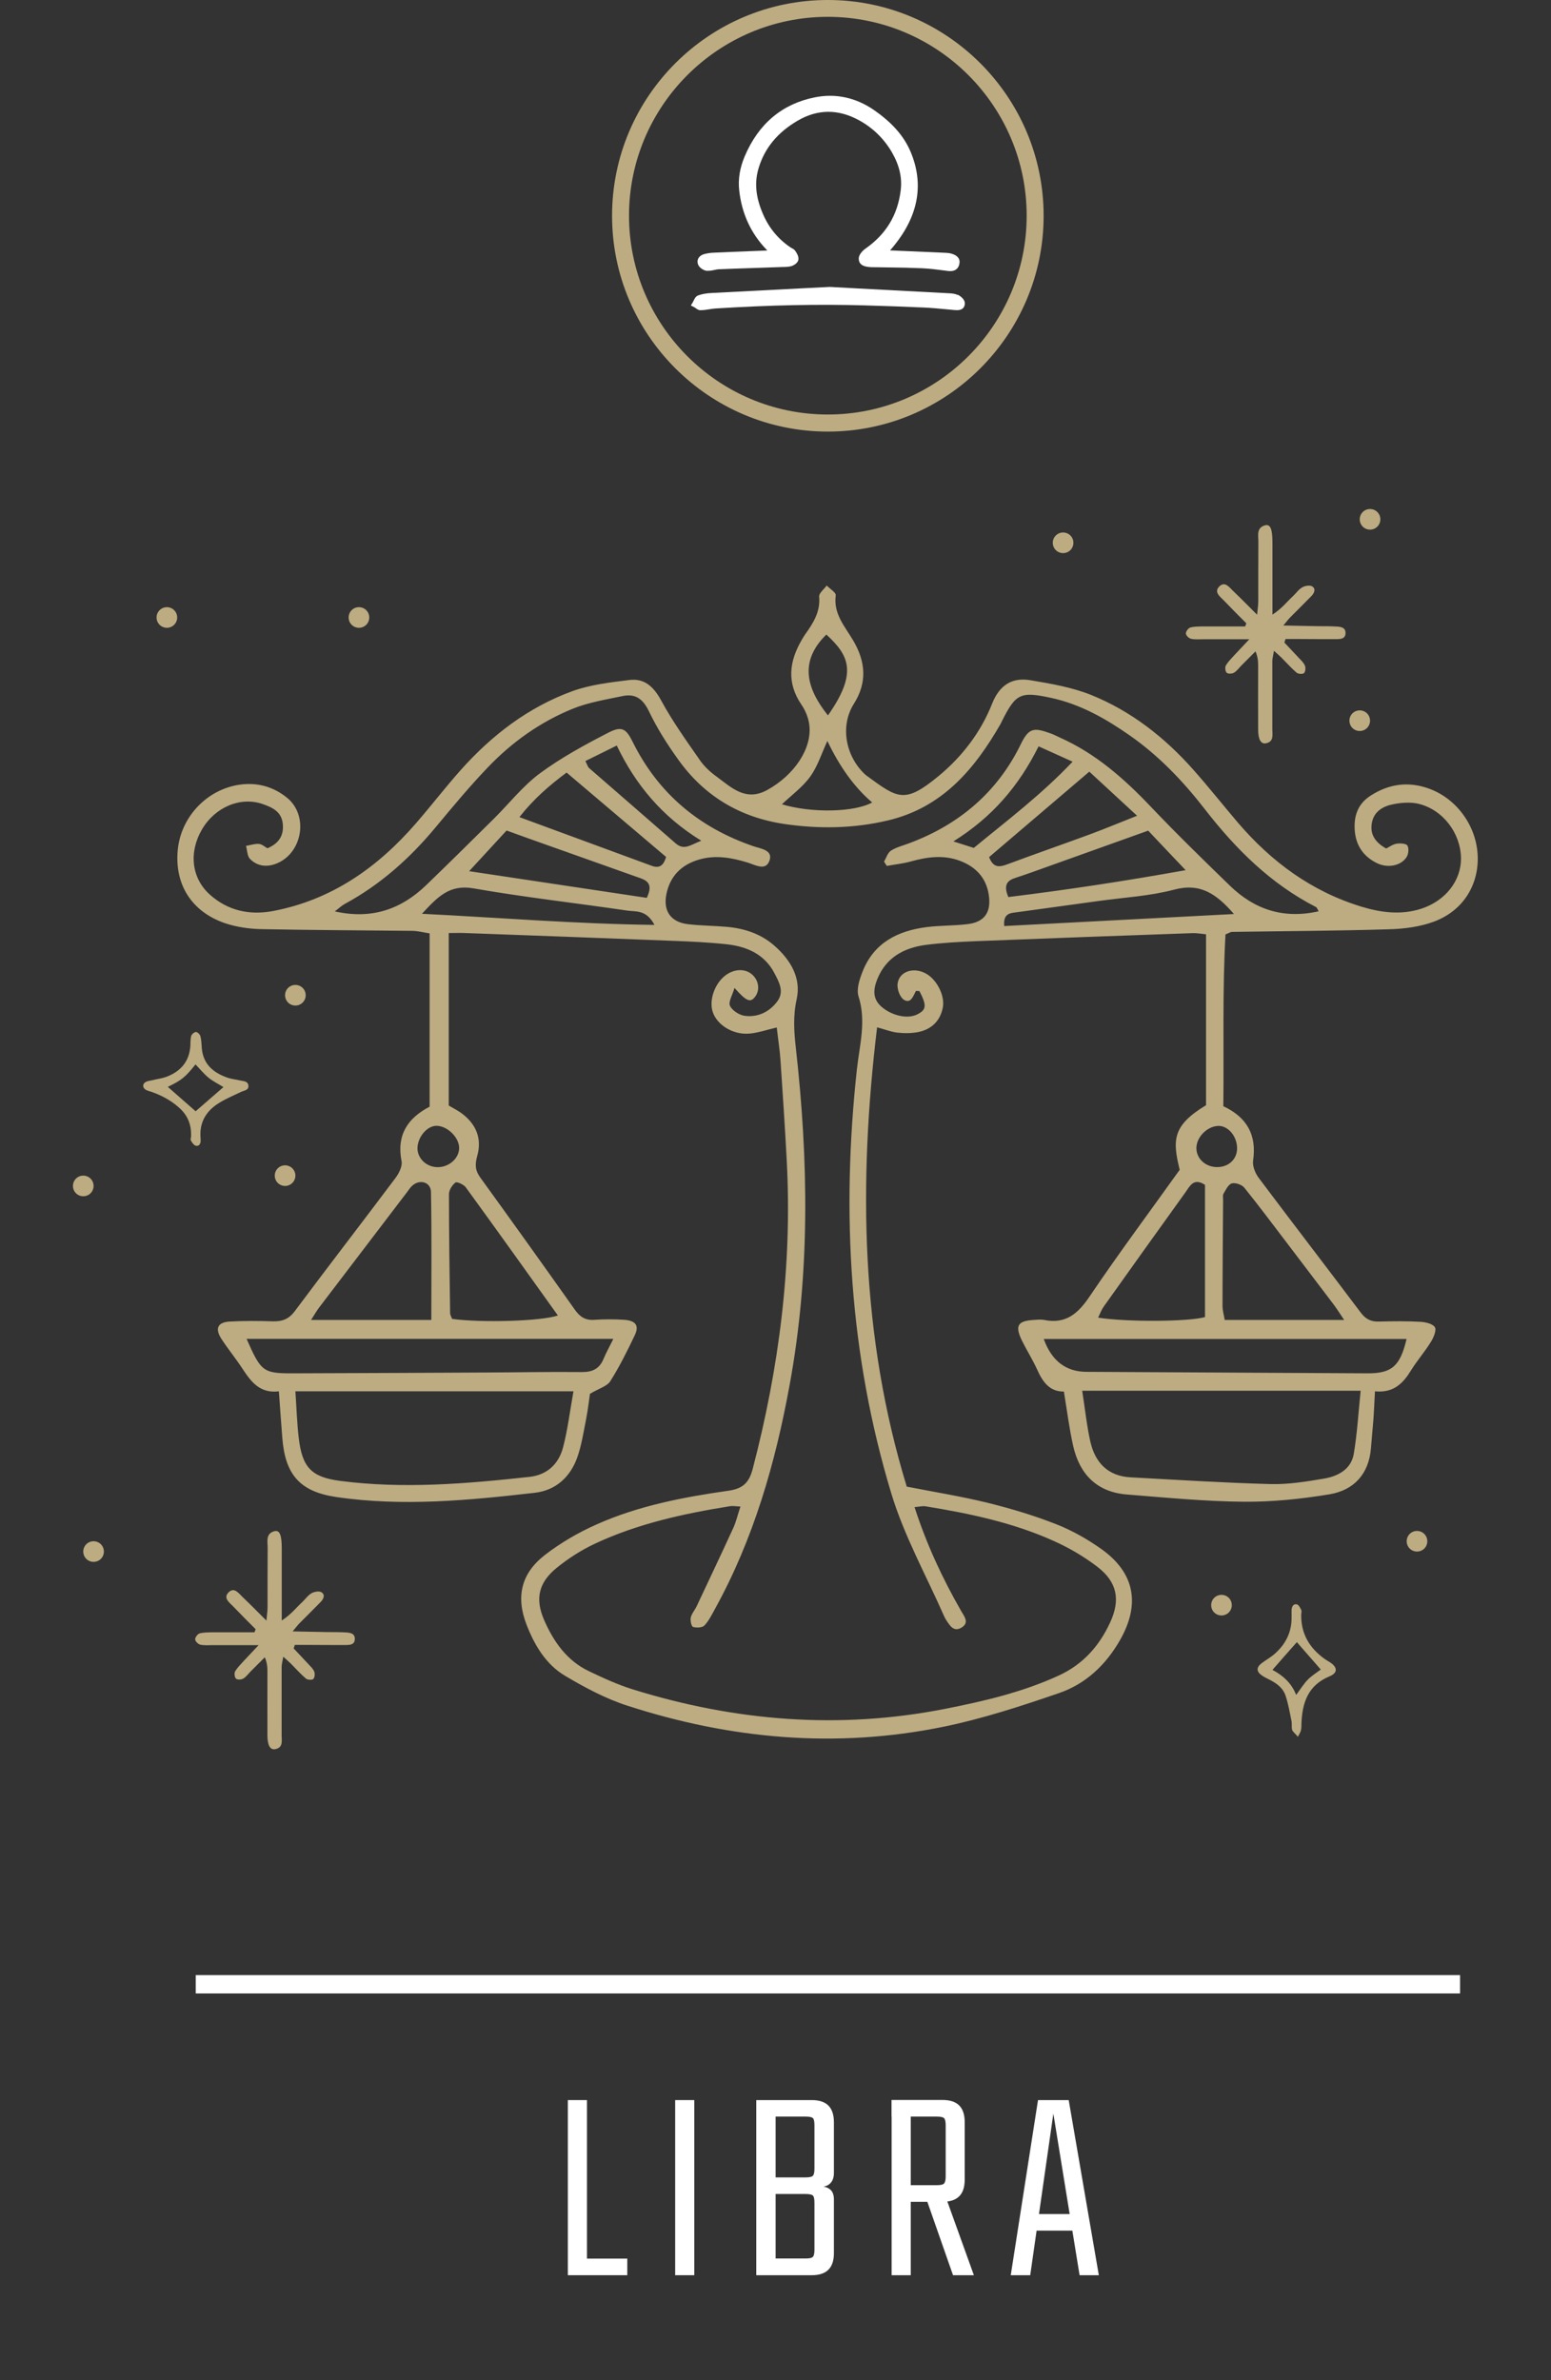 <?xml version="1.0" encoding="UTF-8"?>
<svg id="Layer_1" xmlns="http://www.w3.org/2000/svg" version="1.1" viewBox="0 0 135.42 207.8">
  <rect x="0" y="0" width="135.42" height="207.8" fill="#333333" stroke="none"/>
  <!-- Generator: Adobe Illustrator 29.8.0, SVG Export Plug-In . SVG Version: 2.1.1 Build 160)  -->
  <defs>
    <style>
      .st0 {
        fill: #fff;
      }

      .st1 {
        fill: #bdac82;
      }
    </style>
  </defs>
  <g>
    <path class="st0" d="M61.78,23.64c.21.01.42-.03.6-.07.12-.03.23-.05.35-.06,1.21-.05,2.42-.09,3.64-.13l2-.07c.23,0,.47-.01.71-.07.18-.05.6-.26.63-.59.03-.28-.14-.55-.27-.74-.08-.13-.22-.2-.31-.25-.03-.01-.06-.03-.08-.04-1.08-.72-1.89-1.69-2.41-2.88-.67-1.52-.79-2.82-.39-4.11.53-1.72,1.64-3.06,3.37-4.08,1.76-1.04,3.58-1.05,5.42-.03,1.19.66,2.14,1.59,2.83,2.77.66,1.14.91,2.23.77,3.34-.27,2.16-1.28,3.82-3.08,5.08-.06.04-.58.42-.58.87,0,.65.65.71.98.74.14.01.28.01.42.01l1.34.02c.93.01,1.86.03,2.79.07.6.03,1.22.1,1.82.18l.45.06c.06,0,.13.01.18.01.58,0,.75-.37.8-.61.1-.45-.14-.76-.7-.92-.18-.05-.37-.06-.53-.07l-4.82-.21c.14-.16.27-.3.38-.45,2.12-2.63,2.59-5.38,1.41-8.17-.58-1.36-1.59-2.52-3.19-3.63-1.57-1.09-3.36-1.48-5.17-1.11-2.85.57-4.91,2.3-6.12,5.15-.42.99-.59,1.99-.48,2.96.22,2.04,1.03,3.79,2.41,5.21.01.02.03.03.04.05l-1.51.06c-1.05.04-2.1.08-3.15.13-.28.01-.55.05-.79.11-.27.06-.48.21-.58.41-.08.17-.08.36,0,.54.14.3.51.51.79.53Z"/>
    <path class="st0" d="M83.63,25.76c-.26-.13-.56-.15-.84-.16-2.65-.14-5.3-.28-7.95-.42l-2.39-.13-2.19.11c-2.72.14-5.42.28-8.13.42-.44.02-.84.09-1.17.21-.22.08-.32.29-.4.46-.02.05-.05.1-.07.14l-.17.28.29.15s.08.05.11.07c.13.09.29.22.49.19.24,0,.48-.04.72-.08.19-.03.38-.06.57-.07,4.81-.3,9.03-.38,12.92-.27,1.76.05,3.51.11,5.27.19.64.03,1.27.09,1.91.15l.75.07c.06,0,.14.01.21.01.17,0,.36-.03.51-.16.08-.08.18-.22.17-.45,0-.35-.41-.64-.62-.74Z"/>
  </g>
  <g>
    <path class="st1" d="M67.88,89.69c-.99.23-1.71.49-2.46.55-1.43.12-2.82-.76-3.19-1.89-.34-1.03.17-2.49,1.12-3.2.75-.56,1.66-.6,2.27-.11.64.52.77,1.42.28,2.02-.39.49-.74.36-1.77-.81-.18.64-.56,1.23-.39,1.57.2.42.82.81,1.3.87,1.12.14,2.12-.33,2.81-1.24.66-.86.17-1.71-.23-2.48-.87-1.67-2.42-2.34-4.18-2.53-1.56-.17-3.14-.24-4.71-.3-6.04-.24-12.08-.46-18.12-.68-.43-.02-.86,0-1.43,0v15.06c.3.18.68.37,1.03.61,1.32.93,1.9,2.22,1.46,3.78-.21.75-.19,1.27.26,1.89,2.77,3.83,5.52,7.67,8.25,11.53.44.63.92.96,1.71.9.88-.06,1.77-.06,2.64,0,.99.08,1.29.51.89,1.35-.65,1.37-1.33,2.73-2.13,4-.28.45-.98.63-1.78,1.11-.08.51-.17,1.37-.34,2.23-.22,1.11-.39,2.24-.76,3.3-.61,1.73-1.88,2.9-3.72,3.11-5.76.66-11.54,1.22-17.33.37-3.18-.47-4.46-1.96-4.71-5.15-.1-1.31-.2-2.62-.3-4.08-1.65.21-2.43-.83-3.17-1.96-.59-.9-1.27-1.73-1.85-2.62-.58-.9-.33-1.45.72-1.51,1.26-.07,2.52-.06,3.78-.02.81.02,1.39-.19,1.91-.89,2.9-3.89,5.87-7.73,8.78-11.61.31-.41.63-1.04.54-1.49-.45-2.29.55-3.76,2.45-4.75v-15.13c-.53-.08-1-.21-1.48-.22-4.4-.05-8.81-.06-13.21-.15-1.05-.02-2.15-.18-3.15-.51-2.94-1-4.44-3.39-4.15-6.41.28-2.9,2.57-5.31,5.46-5.7,1.51-.2,2.9.19,4.07,1.14,1.93,1.55,1.36,4.88-.95,5.77-.84.32-1.65.21-2.27-.42-.25-.25-.24-.75-.35-1.14.38-.06.76-.2,1.13-.17.27.02.53.27.74.38,1.04-.44,1.44-1.15,1.34-2.14-.11-1.06-.91-1.43-1.78-1.73-1.94-.66-4.16.29-5.29,2.25-1.16,2.01-.89,4.26.73,5.69,1.57,1.39,3.46,1.79,5.48,1.41,5.12-.97,9.13-3.79,12.48-7.65,1.32-1.52,2.55-3.12,3.89-4.63,2.72-3.06,5.91-5.51,9.78-6.92,1.57-.57,3.29-.76,4.96-.97,1.33-.17,2.13.58,2.79,1.79.98,1.81,2.2,3.51,3.38,5.21.39.56.92,1.05,1.48,1.45,1.3.96,2.53,2.18,4.4,1.15,2.35-1.29,3.94-3.63,3.67-5.7-.08-.6-.33-1.23-.68-1.74-1.31-1.92-1.08-3.79.03-5.68.1-.16.19-.33.3-.48.7-.98,1.33-1.97,1.21-3.28-.03-.3.43-.65.66-.97.28.29.82.61.79.85-.22,1.63.8,2.72,1.53,3.96,1.06,1.81,1.25,3.62.05,5.52-1.22,1.93-.73,4.58.99,6.17.05.04.09.08.15.12,2.7,1.97,3.29,2.46,6.25.02,2.06-1.7,3.69-3.82,4.68-6.32.64-1.62,1.74-2.33,3.36-2.05,1.78.3,3.61.61,5.28,1.28,3.5,1.41,6.43,3.71,8.93,6.53,1.34,1.51,2.59,3.09,3.9,4.63,2.93,3.42,6.43,6,10.79,7.33,1.72.52,3.45.74,5.2.18,2.13-.69,3.51-2.46,3.48-4.44-.04-2.17-1.57-4.2-3.69-4.72-.7-.17-1.5-.11-2.21.03-.89.17-1.7.62-1.88,1.63-.18.98.27,1.7,1.25,2.24.26-.13.56-.36.9-.42.32-.05.84-.02.95.16.15.24.1.75-.07,1.01-.49.76-1.63.98-2.56.54-1.16-.56-1.84-1.49-1.96-2.8-.11-1.29.24-2.37,1.37-3.1,1.58-1.02,3.26-1.27,5.05-.64,2.45.86,4.21,3.26,4.31,5.9.09,2.55-1.28,4.78-3.81,5.73-1.21.45-2.57.63-3.87.67-4.59.14-9.18.16-13.78.23-.12,0-.23.09-.56.22-.28,4.92-.13,9.94-.19,15,2.06.96,2.93,2.51,2.6,4.75-.07.48.19,1.11.5,1.52,2.95,3.93,5.95,7.83,8.9,11.75.43.57.89.8,1.58.78,1.2-.03,2.4-.05,3.59.02.46.02,1.1.16,1.3.47.16.26-.11.91-.35,1.29-.53.86-1.2,1.62-1.73,2.48-.7,1.14-1.53,1.99-3.15,1.83-.05.9-.08,1.7-.14,2.51-.06.82-.15,1.63-.21,2.45-.18,2.26-1.49,3.67-3.61,4.03-2.47.41-5,.67-7.5.65-3.39-.03-6.79-.36-10.18-.63-2.6-.2-4.13-1.73-4.7-4.2-.35-1.53-.54-3.09-.82-4.79-1.25.02-1.86-.85-2.34-1.93-.39-.86-.9-1.66-1.32-2.51-.63-1.3-.39-1.72,1-1.81.31-.02.64-.06.94,0,1.89.38,2.96-.56,3.97-2.06,2.54-3.76,5.25-7.4,7.86-11.05-.63-2.58-.66-3.85,2.3-5.64v-14.92c-.4-.04-.82-.12-1.23-.1-6.29.22-12.59.45-18.88.7-1.45.06-2.9.14-4.33.32-1.92.25-3.49,1.09-4.26,2.99-.34.85-.46,1.7.37,2.42.92.79,2.3,1.1,3.16.64.76-.4.79-.76.15-2.01-.11,0-.29-.04-.32,0-.23.44-.44,1.12-1.03.76-.36-.22-.62-.94-.56-1.4.13-1.11,1.46-1.51,2.55-.85.91.55,1.59,1.91,1.4,2.92-.23,1.17-.98,1.9-2.13,2.14-.6.12-1.24.12-1.86.05-.54-.06-1.07-.28-1.75-.46-1.64,13.62-1.43,26.97,2.59,40.1,2.45.48,4.82.86,7.13,1.43,2.01.5,4.01,1.1,5.94,1.86,1.39.55,2.73,1.31,3.95,2.18,2.9,2.08,3.38,4.81,1.6,7.93-1.24,2.17-2.99,3.82-5.31,4.62-3.32,1.14-6.7,2.25-10.13,2.95-9.34,1.91-18.56,1.08-27.59-1.85-1.89-.61-3.7-1.58-5.42-2.6-1.67-.99-2.67-2.67-3.36-4.45-.95-2.43-.49-4.48,1.58-6.09,1.38-1.07,2.93-1.97,4.53-2.68,3.65-1.63,7.57-2.38,11.5-2.94,1.3-.18,1.82-.73,2.13-1.91,2.31-8.84,3.46-17.8,2.97-26.94-.15-2.89-.35-5.78-.54-8.67-.06-.93-.21-1.86-.33-2.93ZM115.15,79.59c-.12-.2-.16-.35-.25-.4-3.96-2.03-7.01-5.07-9.71-8.55-1.9-2.45-4.03-4.68-6.59-6.46-2.08-1.45-4.27-2.69-6.78-3.24-2.75-.6-3.13-.4-4.37,2.08-.03.06-.05.12-.08.17-2.29,3.99-5.12,7.34-9.89,8.45-2.99.7-5.98.74-9,.3-3.88-.58-6.99-2.44-9.26-5.62-.95-1.32-1.84-2.72-2.54-4.18-.52-1.09-1.17-1.61-2.32-1.37-1.47.31-2.98.55-4.36,1.11-2.83,1.15-5.31,2.92-7.41,5.12-1.61,1.68-3.1,3.48-4.59,5.27-2.24,2.69-4.81,4.98-7.9,6.65-.29.16-.53.4-.87.65,3.2.72,5.77-.17,7.96-2.27,1.99-1.92,3.96-3.87,5.93-5.82,1.34-1.33,2.53-2.86,4.03-3.97,1.86-1.37,3.92-2.49,5.98-3.55,1.15-.59,1.53-.35,2.09.77,2.24,4.54,5.81,7.52,10.56,9.15.61.21,1.67.32,1.43,1.18-.3,1.04-1.25.46-1.92.25-1.41-.43-2.82-.69-4.27-.26-1.52.45-2.5,1.42-2.83,2.99-.31,1.49.37,2.47,1.89,2.65,1.12.13,2.26.13,3.39.23,1.54.14,2.97.61,4.15,1.65,1.4,1.23,2.35,2.81,1.94,4.66-.33,1.48-.23,2.87-.07,4.29,1.1,9.81,1.25,19.6-.54,29.36-1.25,6.86-3.15,13.48-6.54,19.62-.27.49-.53,1.02-.91,1.42-.19.19-.69.21-.99.12-.14-.04-.25-.55-.2-.81.08-.35.36-.66.52-1,1.07-2.28,2.15-4.55,3.2-6.84.25-.55.38-1.15.62-1.86-.44-.02-.68-.07-.91-.03-4.05.65-8.05,1.52-11.79,3.27-1.19.56-2.32,1.28-3.34,2.11-1.58,1.28-1.91,2.7-1.1,4.56.82,1.88,1.98,3.54,3.9,4.46,1.25.6,2.52,1.18,3.83,1.59,8.94,2.78,18.02,3.52,27.24,1.71,3.4-.67,6.77-1.45,9.95-2.91,2.12-.97,3.55-2.58,4.5-4.64.92-1.99.61-3.54-1.13-4.87-1.14-.87-2.41-1.62-3.72-2.21-3.58-1.63-7.41-2.43-11.27-3.06-.27-.04-.56.04-.96.07,1.06,3.28,2.44,6.23,4.07,9.07.28.49.74,1.02.03,1.45-.68.41-1.01-.17-1.33-.65-.07-.11-.13-.22-.18-.33-1.57-3.57-3.5-7.03-4.62-10.74-3.66-12.1-4.37-24.49-3-37.04.23-2.09.83-4.19.14-6.35-.2-.63.09-1.5.36-2.18.99-2.51,3.08-3.55,5.6-3.87,1.19-.15,2.39-.11,3.58-.26,1.39-.17,2-.95,1.86-2.33-.16-1.6-1.08-2.65-2.56-3.2-1.42-.53-2.84-.34-4.27.06-.68.19-1.4.26-2.1.39-.08-.12-.16-.25-.24-.37.19-.33.31-.77.6-.96.46-.3,1.04-.44,1.57-.64,4.38-1.63,7.73-4.46,9.78-8.68.69-1.42,1.15-1.43,2.53-.94.3.1.58.25.86.38,3.11,1.38,5.6,3.57,7.92,6.01,2.25,2.37,4.6,4.66,6.95,6.94,2.13,2.06,4.66,2.92,7.74,2.22ZM94.49,121.44c.25,1.6.4,3.04.71,4.43.42,1.83,1.54,3.01,3.52,3.11,4.07.22,8.15.48,12.22.59,1.55.04,3.13-.22,4.67-.48,1.22-.21,2.36-.81,2.59-2.16.3-1.77.4-3.57.6-5.51h-24.3ZM25.79,121.46c.1,1.46.14,2.76.29,4.06.3,2.58,1.09,3.44,3.61,3.77,5.53.72,11.04.25,16.54-.35,1.55-.17,2.55-1.13,2.93-2.57.41-1.56.6-3.18.91-4.9h-24.28ZM21.53,116.89c1.27,2.89,1.45,3.02,4.1,3.01,5.55-.02,11.09-.04,16.64-.07,2.84-.01,5.67-.07,8.51-.04.94.01,1.56-.28,1.92-1.16.23-.55.53-1.08.85-1.74H21.53ZM91.13,116.9q1.03,2.86,3.73,2.87c8.19.04,16.39.09,24.58.13,2.08,0,2.81-.63,3.37-3h-31.68ZM117.36,115.24c-.4-.59-.65-1-.94-1.38-1.36-1.8-2.73-3.6-4.1-5.4-1.22-1.6-2.42-3.21-3.68-4.77-.21-.26-.78-.46-1.09-.37-.31.09-.53.57-.73.91-.08.14-.02.37-.03.56-.02,3.08-.05,6.15-.05,9.23,0,.41.13.82.19,1.22h10.43ZM37.66,115.24c0-3.8.04-7.49-.03-11.17-.02-.88-.99-1.15-1.65-.54-.18.17-.32.39-.47.59-2.55,3.35-5.1,6.69-7.65,10.04-.21.28-.39.59-.7,1.08h10.49ZM39.48,115.15c2.58.35,7.79.2,9.23-.3-2.69-3.76-5.35-7.49-8.05-11.2-.18-.24-.77-.5-.89-.41-.29.22-.57.66-.57,1.02,0,3.46.05,6.92.1,10.38,0,.17.12.35.18.51ZM105.2,103.44c-1-.65-1.32.14-1.7.66-2.39,3.32-4.76,6.64-7.13,9.97-.2.28-.32.61-.49.97,2.49.39,7.88.36,9.33-.05v-11.55ZM56.47,78.39c.66-1.38-.15-1.58-.87-1.83-3.14-1.12-6.29-2.23-9.43-3.35-.64-.23-1.28-.46-1.94-.7-1.06,1.15-2.03,2.2-3.27,3.55,5.43.81,10.44,1.57,15.52,2.33ZM58.15,74.81c-2.88-2.44-5.77-4.89-8.68-7.36-1.53,1.14-2.87,2.3-4.12,3.89,4.02,1.48,7.78,2.86,11.55,4.25.71.26,1.05-.06,1.26-.78ZM88.03,78.32c5.12-.63,10.16-1.39,15.49-2.35-1.28-1.34-2.3-2.42-3.27-3.45-2.98,1.07-5.77,2.06-8.55,3.06-1.01.36-2.01.73-3.03,1.06-.73.23-1.08.62-.63,1.68ZM95.11,67.37c-3.11,2.65-5.95,5.07-8.75,7.46.36.94.88.89,1.56.64,2.41-.9,4.84-1.74,7.25-2.63,1.28-.47,2.53-1,4.11-1.62-1.51-1.4-2.82-2.61-4.17-3.85ZM107.73,79.79c-1.55-1.78-2.95-2.72-5.21-2.12-2.11.56-4.33.68-6.51.98-2.42.34-4.85.66-7.27,1-.54.07-1.16.09-1.06,1.2,6.62-.35,13.21-.69,20.06-1.05ZM57.14,80.75c-.7-1.35-1.63-1.14-2.37-1.25-4.48-.66-8.98-1.16-13.43-1.94-2.12-.37-3.15.77-4.5,2.22,6.84.34,13.38.88,20.3.97ZM51.11,66.44c.16.32.21.52.33.62,2.51,2.19,5.03,4.36,7.54,6.56.75.66,1.29.15,2.25-.22-3.43-2.11-5.73-4.88-7.38-8.31-1.06.52-1.87.92-2.73,1.35ZM85.02,74.03c2.89-2.38,5.87-4.62,8.63-7.53-1.15-.52-2.02-.91-2.97-1.34-1.73,3.48-4.07,6.2-7.44,8.3.83.26,1.3.41,1.79.57ZM72.24,64.69c-.51,1.1-.85,2.21-1.49,3.1-.65.91-1.6,1.6-2.48,2.43,2.62.79,6.36.69,7.88-.16q-2.28-1.94-3.91-5.37ZM72.29,62.46c2.64-3.76,1.81-5.26-.14-7.06-2.4,2.35-1.73,4.72.14,7.06ZM38.12,98.29c-.82-.01-1.66.97-1.67,1.96,0,.88.76,1.62,1.71,1.65,1.02.03,1.92-.75,1.93-1.67,0-.92-1.02-1.93-1.97-1.94ZM106.33,98.3c-.99.06-1.91,1.04-1.87,2,.04.95.91,1.66,1.95,1.59.97-.06,1.64-.78,1.6-1.71-.04-1.05-.83-1.93-1.69-1.88Z"/>
    <path class="st1" d="M16.68,99.19c.04-1.03-.31-1.83-1.04-2.48-.71-.64-1.54-1.08-2.43-1.39-.17-.06-.35-.09-.49-.18-.3-.18-.29-.54.03-.69.18-.09.4-.1.59-.15.4-.1.82-.15,1.2-.29,1.23-.47,1.99-1.33,2.08-2.69.02-.29,0-.6.07-.87.05-.15.27-.35.42-.35.13,0,.35.21.39.37.09.34.09.7.12,1.05.12,1.39,1,2.13,2.22,2.56.36.13.74.16,1.12.25.31.07.71.05.73.48.02.38-.37.39-.62.51-.68.33-1.4.62-2.03,1.03-1.06.68-1.64,1.67-1.53,2.98,0,.09.01.18.01.26,0,.28-.15.5-.42.44-.17-.04-.33-.27-.43-.45-.06-.11.01-.29.02-.38ZM14.64,94.88c.87.76,1.68,1.48,2.44,2.14.8-.7,1.63-1.41,2.43-2.11-.42-.26-.89-.49-1.29-.81-.42-.34-.77-.78-1.15-1.17-.9,1.12-1.2,1.37-2.42,1.96Z"/>
    <path class="st1" d="M113.34,151.65c-.29-.34-.47-.46-.52-.62-.07-.25,0-.53-.06-.79-.15-.74-.28-1.5-.52-2.21-.21-.64-.74-1.04-1.33-1.35-.23-.12-.48-.23-.7-.38-.53-.35-.54-.73-.03-1.11.38-.28.79-.51,1.14-.82.94-.84,1.47-1.89,1.45-3.18,0-.21,0-.41,0-.62.02-.28.13-.57.46-.5.16.04.29.29.38.48.06.12,0,.29,0,.44-.02,1.67.74,2.92,2.08,3.87.14.1.3.18.45.28.66.44.67.92-.07,1.22-1.87.78-2.37,2.3-2.44,4.12,0,.2,0,.42-.05.61-.04.16-.14.31-.27.56ZM113.16,147.99c.4-.53.67-.99,1.04-1.36.35-.35.79-.62,1.12-.87-.76-.87-1.46-1.67-2.09-2.39-.69.78-1.4,1.58-2.13,2.42.89.48,1.66,1.13,2.07,2.19Z"/>
    <path class="st1" d="M112.14,56.1c.42.45.85.89,1.27,1.35.2.21.43.42.53.68.07.18.04.53-.09.64-.12.1-.5.08-.64-.04-.47-.4-.88-.87-1.32-1.31-.17-.17-.36-.33-.66-.6-.06.39-.14.65-.14.9,0,1.99,0,3.98,0,5.96,0,.47.15,1.06-.54,1.21-.45.1-.7-.31-.7-1.2-.01-1.82,0-3.64,0-5.47,0-.4,0-.81-.23-1.35-.42.42-.84.84-1.26,1.26-.2.21-.38.46-.62.6-.17.1-.52.12-.64,0-.12-.11-.16-.48-.07-.63.21-.35.51-.64.79-.95.35-.38.71-.76,1.26-1.34-1.53,0-2.76,0-3.98,0-.37,0-.76.04-1.11-.04-.19-.04-.44-.29-.45-.46-.01-.17.21-.47.38-.52.35-.1.73-.09,1.11-.1,1.23,0,2.46,0,3.69,0,.03-.09.06-.18.1-.27-.66-.66-1.32-1.32-1.96-1.99-.33-.34-.9-.73-.4-1.23.5-.49.88.09,1.23.42.65.62,1.28,1.26,2.07,2.05.05-.53.1-.84.1-1.15,0-1.74,0-3.48.01-5.22,0-.54-.19-1.24.6-1.44.45-.11.63.34.63,1.5,0,1.62,0,3.23,0,4.85,0,.4,0,.8,0,1.45.82-.53,1.26-1.12,1.79-1.61.27-.25.49-.59.81-.77.24-.14.66-.21.86-.09.36.22.19.59-.06.85-.6.62-1.23,1.23-1.84,1.85-.17.17-.31.36-.61.72,1.14.02,2.07.04,3.01.06.54,0,1.08,0,1.61.03.37.02.81.06.81.56,0,.52-.43.54-.81.54-1.08,0-2.15,0-3.23-.01-.4,0-.8,0-1.2,0-.03.09-.06.19-.09.28Z"/>
    <path class="st1" d="M25.64,143.92c.42.45.85.89,1.27,1.35.19.21.43.42.53.68.07.18.04.53-.09.64-.12.1-.5.08-.64-.04-.47-.4-.88-.87-1.32-1.31-.17-.17-.36-.33-.66-.6-.06.39-.14.65-.14.9,0,1.99,0,3.98,0,5.96,0,.47.15,1.06-.54,1.21-.45.1-.7-.31-.7-1.2-.01-1.82,0-3.64,0-5.47,0-.4,0-.81-.23-1.35-.42.42-.84.84-1.26,1.26-.2.21-.38.46-.62.6-.17.1-.52.12-.64,0-.12-.11-.16-.48-.07-.63.21-.35.51-.64.79-.95.35-.38.71-.76,1.26-1.34-1.53,0-2.76,0-3.98,0-.37,0-.76.04-1.11-.04-.19-.04-.44-.29-.45-.46-.01-.17.21-.47.38-.52.35-.1.73-.09,1.11-.1,1.23,0,2.46,0,3.69,0l.1-.27c-.66-.66-1.32-1.32-1.96-1.99-.33-.34-.9-.73-.4-1.23.5-.49.88.09,1.23.42.65.62,1.28,1.26,2.07,2.05.05-.53.1-.84.1-1.15,0-1.74,0-3.48.01-5.22,0-.54-.19-1.24.6-1.44.45-.11.63.34.63,1.5,0,1.62,0,3.23,0,4.85,0,.4,0,.8,0,1.45.82-.53,1.26-1.12,1.79-1.61.27-.25.49-.59.81-.77.24-.14.66-.21.86-.09.36.22.19.59-.06.85-.6.62-1.23,1.23-1.84,1.85-.17.17-.31.36-.61.72,1.14.02,2.07.04,3.01.06.54,0,1.08,0,1.61.03.37.02.81.06.81.56,0,.52-.43.54-.81.54-1.08,0-2.15,0-3.23-.01-.4,0-.8,0-1.2,0-.03.09-.06.19-.09.28Z"/>
    <path class="st1" d="M26.69,86.89c0,.5-.4.9-.9.9s-.9-.4-.9-.9.4-.9.9-.9.9.4.9.9Z"/>
    <path class="st1" d="M93.72,47.39c0,.5-.4.9-.9.9s-.9-.4-.9-.9.4-.9.9-.9.9.4.9.9Z"/>
    <path class="st1" d="M119.62,62.92c0,.5-.4.9-.9.9s-.9-.4-.9-.9.4-.9.9-.9.9.4.9.9Z"/>
    <path class="st1" d="M124.62,134.56c0,.5-.4.9-.9.9s-.9-.4-.9-.9.4-.9.9-.9.9.4.9.9Z"/>
    <path class="st1" d="M32.24,53.91c0,.5-.4.9-.9.9s-.9-.4-.9-.9.4-.9.9-.9.9.4.9.9Z"/>
    <circle class="st1" cx="14.57" cy="53.91" r=".9"/>
    <path class="st1" d="M9.07,135.46c0,.5-.4.9-.9.9s-.9-.4-.9-.9.4-.9.9-.9.9.4.9.9Z"/>
    <path class="st1" d="M8.17,103.54c0,.5-.4.9-.9.9s-.9-.4-.9-.9.4-.9.9-.9.9.4.9.9Z"/>
    <path class="st1" d="M107.55,140.14c0,.5-.4.9-.9.9s-.9-.4-.9-.9.4-.9.9-.9.9.4.9.9Z"/>
    <path class="st1" d="M120.52,45.34c0,.5-.4.9-.9.9s-.9-.4-.9-.9.4-.9.9-.9.9.4.9.9Z"/>
    <circle class="st1" cx="24.89" cy="102.64" r=".9"/>
  </g>
  <g>
    <path class="st0" d="M49.58,183.35h1.67v15.29h-1.67v-15.29ZM50.59,198.64v-1.45h4.18v1.45h-4.18Z"/>
    <path class="st0" d="M58.95,183.35h1.67v15.29h-1.67v-15.29Z"/>
    <path class="st0" d="M66.03,183.35h4.84c.66,0,1.14.16,1.46.48s.48.81.48,1.46v4.4c0,.36-.08.64-.25.85s-.38.32-.66.36c.28.05.5.16.66.33.16.17.25.44.25.8v4.67c0,.66-.16,1.14-.48,1.46s-.81.48-1.46.48h-4.84v-15.29ZM71.11,189.35v-3.79c0-.33-.04-.54-.13-.63s-.3-.14-.63-.14h-2.63v5.31h2.63c.33,0,.54-.05.63-.15.09-.1.13-.3.13-.61ZM71.11,196.42v-4.1c0-.33-.04-.54-.13-.63-.09-.09-.3-.14-.63-.14h-2.63v5.63h2.63c.33,0,.54-.05.63-.15.09-.1.13-.3.13-.61Z"/>
    <path class="st0" d="M82.57,190.03v-4.47c0-.33-.05-.54-.14-.63-.09-.09-.3-.14-.63-.14h-3.96v-1.45h4.45c.66,0,1.14.16,1.46.48.32.32.48.81.48,1.46v5.01c0,.66-.16,1.14-.48,1.46-.32.32-.81.48-1.46.48h-3.44v-1.45h2.95c.33,0,.54-.05.63-.15.09-.1.14-.3.14-.61ZM77.85,183.35h1.67v15.29h-1.67v-15.29ZM80.75,191.61h1.75l2.53,7.03h-1.82l-2.46-7.03Z"/>
    <path class="st0" d="M95.96,198.64h-1.7l-2.29-14.11-2.02,14.11h-1.7l2.38-15.29h2.68l2.63,15.29ZM94.22,193.3v1.45h-4.28v-1.45h4.28Z"/>
  </g>
  <path class="st1" d="M72.28,37.68c-10.39,0-18.84-8.45-18.84-18.84S61.89,0,72.28,0s18.84,8.45,18.84,18.84-8.45,18.84-18.84,18.84ZM72.28,1.47c-9.57,0-17.36,7.79-17.36,17.36s7.79,17.36,17.36,17.36,17.36-7.79,17.36-17.36S81.86,1.47,72.28,1.47Z"/>
  <rect class="st0" x="17.09" y="172.44" width="110.39" height="1.6"/>
</svg>